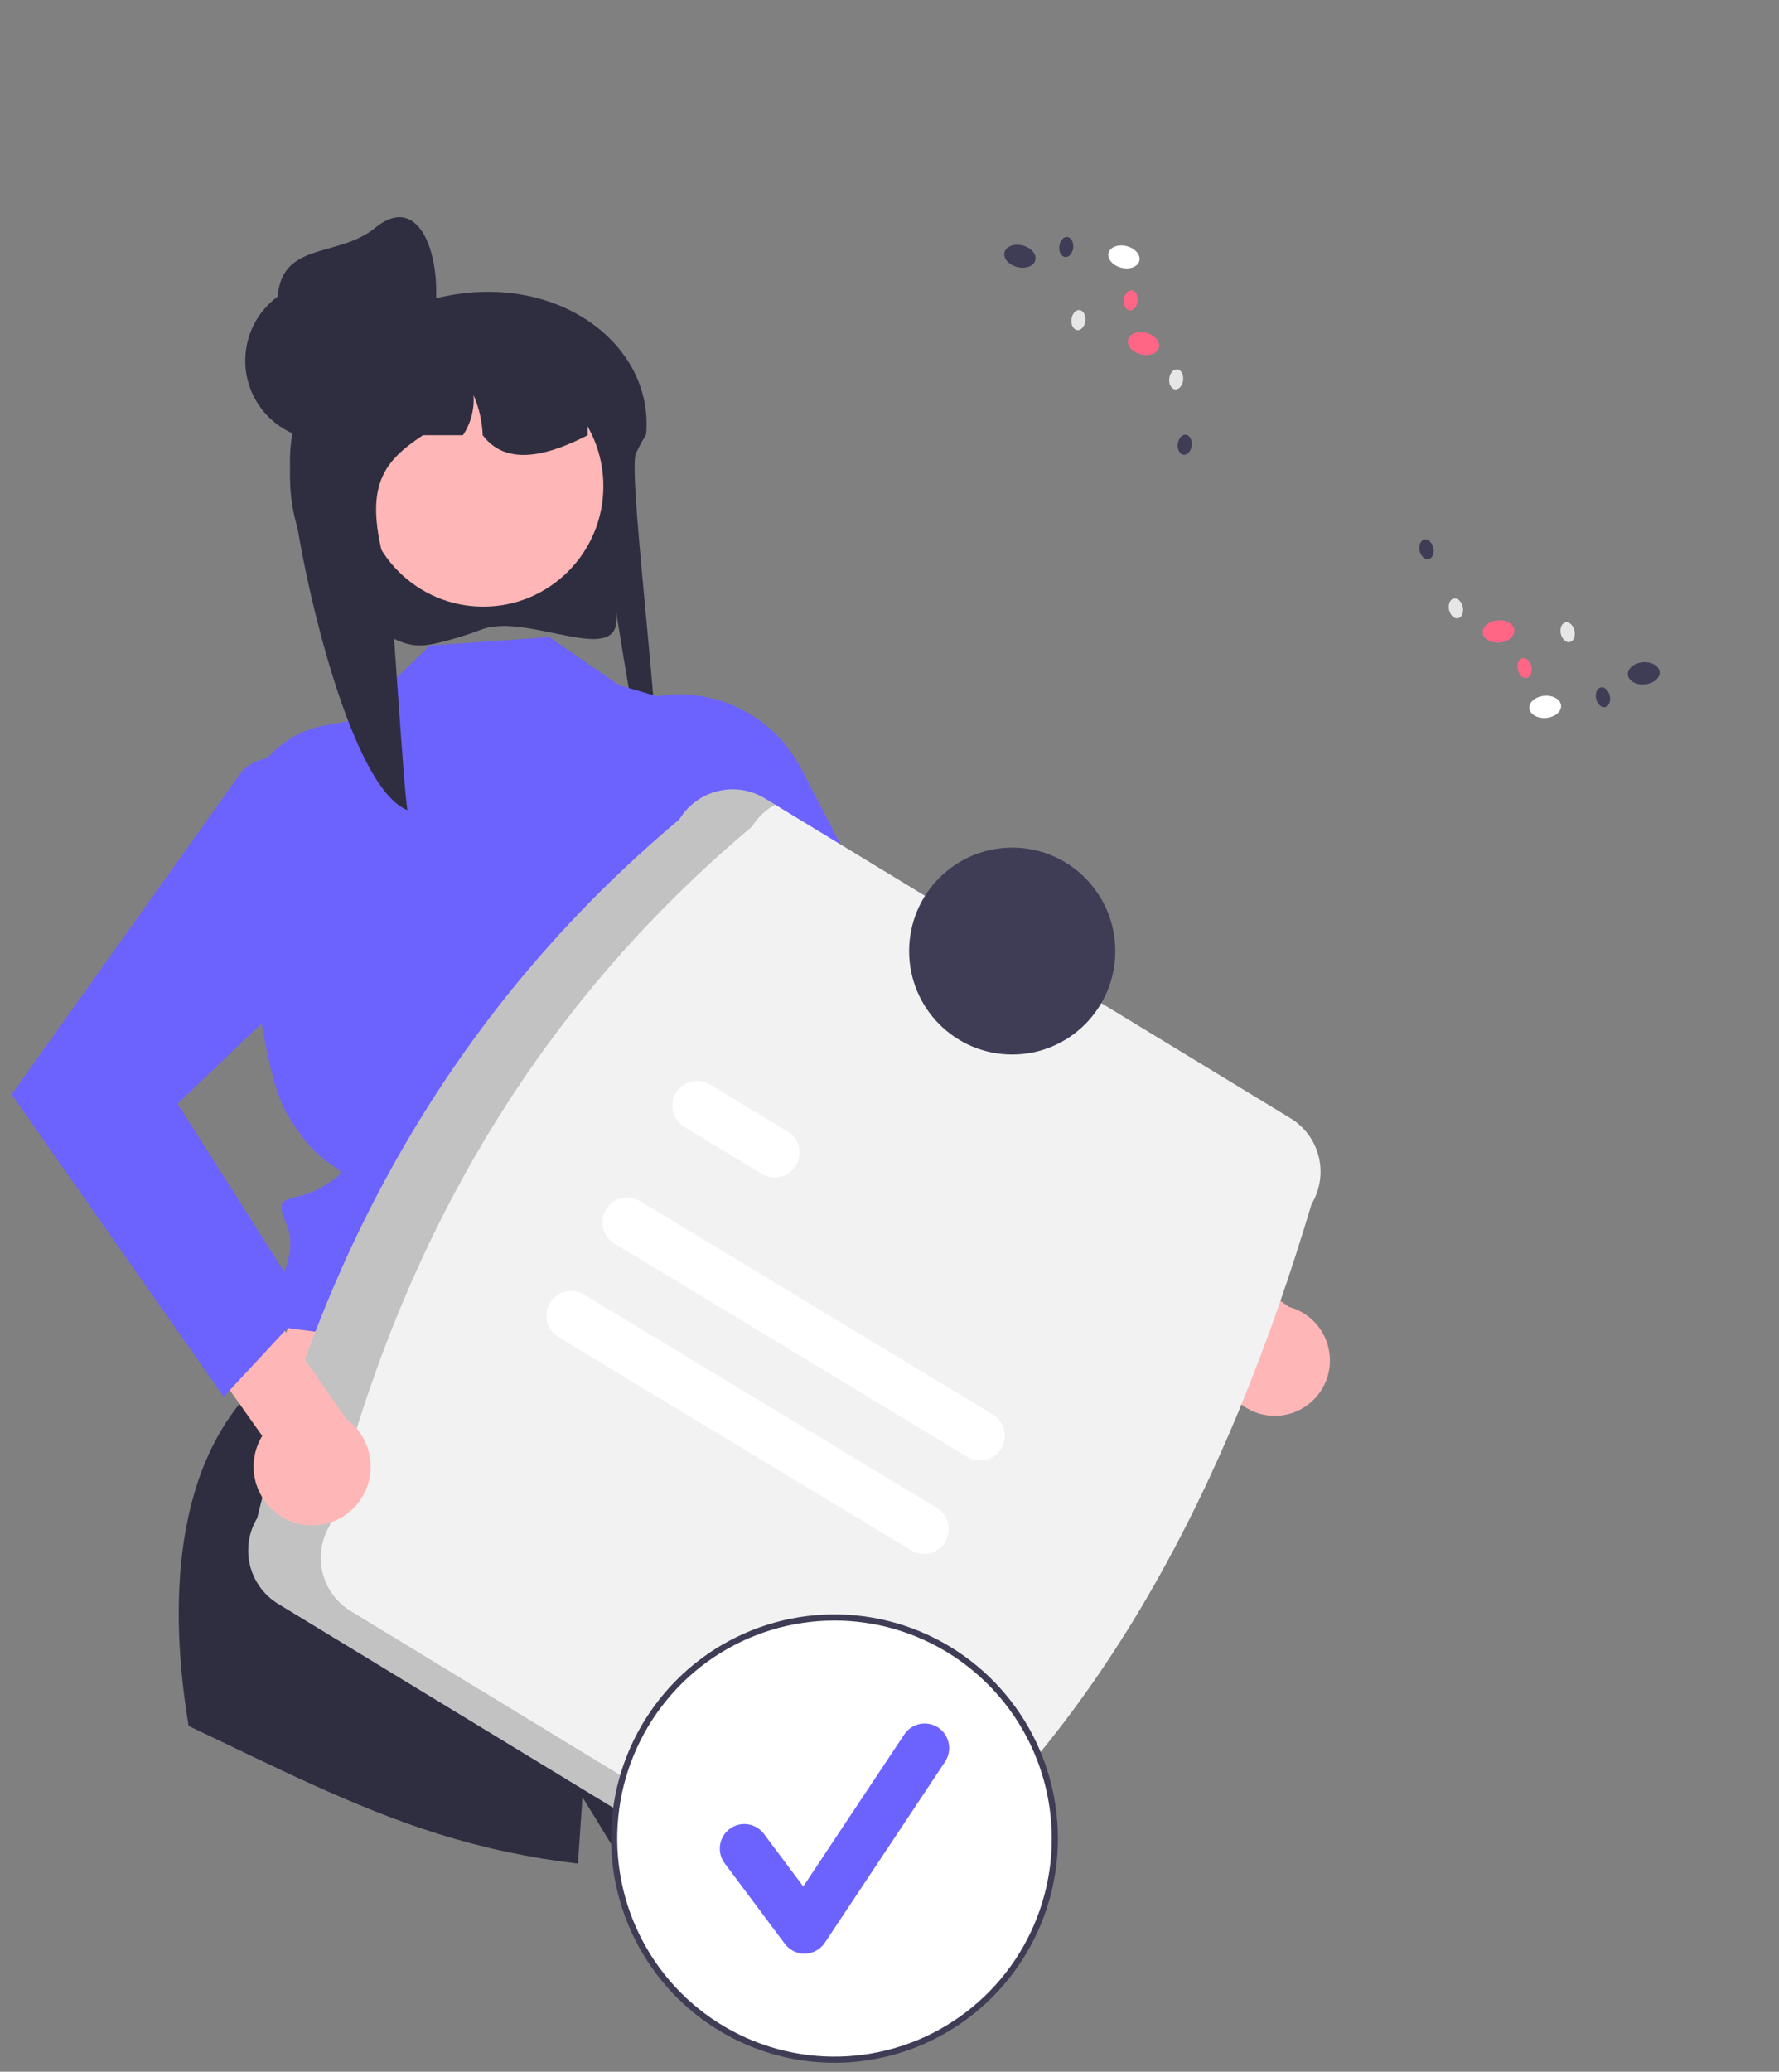 <svg width="177" height="206" viewBox="0 0 177 206" fill="none" xmlns="http://www.w3.org/2000/svg">
<rect x="0" y="0" width="177" height="206" fill="#808080" stroke="none"/>
<g clip-path="url(#clip0_69_2046)">
<path d="M47.953 62.58C46.697 63.06 45.415 63.467 44.112 63.798C42.392 64.219 41.42 64.414 39.76 63.767C39.701 63.745 39.646 63.722 39.593 63.7C36.446 62.358 33.755 60.127 31.849 57.279C29.942 54.431 28.903 51.088 28.857 47.658C28.848 47.54 28.848 47.417 28.848 47.296C28.847 46.715 28.874 46.134 28.931 45.555C29.004 44.767 29.13 43.985 29.308 43.214L29.291 43.211C27.946 41.832 27.429 39.943 27.601 38.045C27.718 36.759 28.125 35.516 28.791 34.41C29.457 33.304 30.365 32.364 31.446 31.661C33.14 30.593 35.05 29.917 37.037 29.682C37.571 29.62 38.107 29.589 38.644 29.588H43.69C44.733 29.344 45.791 29.176 46.858 29.087H46.866C57.022 28.243 65.031 34.995 64.284 43.211C64.278 43.22 64.27 43.229 64.264 43.238C64.049 43.591 63.858 43.926 63.689 44.246C63.526 44.544 63.388 44.831 63.269 45.102C62.342 47.202 66.746 79.783 65.166 80.278C64.267 80.558 60.643 56.314 61.293 60.924C62.112 66.708 52.632 60.846 47.953 62.58Z" fill="#2F2E41"/>
<path d="M63.252 121.476L77.33 151.555L23.176 146.054L34.48 117.179L63.252 121.476Z" fill="#FFB6B6"/>
<path d="M91.512 181.783C82.095 184.927 72.171 186.26 62.261 185.713L57.952 178.704C57.952 178.704 57.771 181.314 57.502 185.305C52.785 184.756 48.129 183.766 43.595 182.348C34.998 179.651 26.939 175.474 18.77 171.621C17.115 161.729 16.494 146.474 25.642 137.594L74.88 146.643C74.88 146.643 82.78 152.569 80.667 154.692C78.553 156.811 78.226 156.483 79.615 157.876C81.003 159.268 84.003 161.13 84.034 162.348C84.046 162.824 87.414 171.446 91.512 181.783Z" fill="#2F2E41"/>
<path d="M54.654 63.353L42.758 64.185L35.069 71.636L32.377 72.119C29.956 72.551 27.778 73.86 26.256 75.796C24.733 77.732 23.972 80.162 24.117 82.623C24.671 92.035 25.911 106.097 28.503 110.66C32.522 117.734 35.842 115.514 32.522 117.734C29.203 119.954 26.974 118.209 28.503 121.717C30.032 125.225 26.436 129.725 26.436 129.725L25.004 131.161L26.523 131.785L74.906 138.099C74.906 138.099 70.723 119.234 73.339 114.599C75.956 109.965 82.299 95.957 76.638 90.475L71.102 70.938L61.58 68.121L54.654 63.353Z" fill="#6C63FF"/>
<path d="M126.664 140.781C125.868 140.755 125.087 140.557 124.375 140.199C123.663 139.841 123.037 139.332 122.54 138.708C122.043 138.084 121.687 137.358 121.498 136.583C121.308 135.807 121.288 134.999 121.44 134.215L98.745 118.799L101.453 111.455L128.275 129.962C129.572 130.317 130.694 131.137 131.429 132.266C132.164 133.395 132.46 134.755 132.261 136.089C132.062 137.422 131.383 138.637 130.351 139.501C129.32 140.366 128.008 140.821 126.664 140.781Z" fill="#FFB6B6"/>
<path d="M62.56 70.015L59.262 71.325L76.855 105.785L113.275 130.683L118.524 121.784L90.801 97.768L79.702 76.419C78.14 73.415 75.524 71.097 72.358 69.915C69.192 68.732 65.701 68.768 62.56 70.015Z" fill="#6C63FF"/>
<path d="M48.087 60.322C54.684 60.322 60.032 54.959 60.032 48.342C60.032 41.726 54.684 36.362 48.087 36.362C41.49 36.362 36.142 41.726 36.142 48.342C36.142 54.959 41.49 60.322 48.087 60.322Z" fill="#FFB6B6"/>
<path d="M58.474 43.276C58.275 43.382 58.079 43.479 57.88 43.576C57.672 43.676 57.465 43.776 57.255 43.87C53.257 45.687 50.001 45.89 48.026 43.276C47.972 41.901 47.663 40.548 47.115 39.286C47.212 40.697 46.842 42.099 46.062 43.276H42.083C37.986 46.004 35.884 48.509 38.728 57.462C38.913 58.051 40.183 78.948 40.545 80.555C34.343 78.169 28.992 52.834 28.857 46.159C28.849 46.051 28.849 45.937 28.849 45.826C28.847 45.291 28.875 44.757 28.932 44.225C29.005 43.499 29.13 42.779 29.308 42.072L29.291 42.069C28.66 41.464 28.179 40.72 27.885 39.895C27.592 39.07 27.494 38.188 27.601 37.319C28.641 35.953 29.929 34.795 31.396 33.907C32.731 33.258 34.122 32.735 35.552 32.342C35.588 32.333 35.618 32.325 35.654 32.317C36.091 32.197 36.539 32.089 36.987 31.995C37.911 31.801 38.845 31.659 39.784 31.57C39.853 31.568 39.92 31.562 39.981 31.562C40.357 31.562 40.725 31.664 41.049 31.856C41.051 31.856 41.051 31.859 41.057 31.859C41.367 32.045 41.625 32.308 41.805 32.623C41.985 32.938 42.081 33.294 42.083 33.657H46.515C46.678 33.657 46.842 33.662 47.005 33.671C53.177 33.918 58.137 36.565 58.455 42.649C58.469 42.86 58.474 43.065 58.474 43.276Z" fill="#2F2E41"/>
<path d="M32.272 43.758C36.618 43.758 40.142 40.224 40.142 35.865C40.142 31.506 36.618 27.973 32.272 27.973C27.926 27.973 24.403 31.506 24.403 35.865C24.403 40.224 27.926 43.758 32.272 43.758Z" fill="#2F2E41"/>
<path d="M43.076 32.215C42.182 36.481 37.772 39.032 33.552 37.988C31.525 37.487 29.78 36.199 28.701 34.408C27.621 32.616 27.296 30.468 27.795 28.436C28.836 24.203 33.957 25.424 37.32 22.662C42.077 18.756 44.282 26.462 43.076 32.215Z" fill="#2F2E41"/>
<path d="M25.591 150.955C32.298 123.524 45.588 99.946 67.596 81.474C68.448 80.068 69.821 79.059 71.414 78.668C73.006 78.276 74.689 78.534 76.092 79.385L128.412 111.201C129.814 112.056 130.82 113.432 131.21 115.03C131.6 116.627 131.343 118.314 130.494 119.722C122.094 147.869 109.512 172.293 88.489 189.203C87.638 190.608 86.265 191.617 84.672 192.009C83.079 192.4 81.397 192.142 79.994 191.291L27.674 159.475C26.272 158.621 25.266 157.244 24.876 155.647C24.485 154.049 24.743 152.362 25.591 150.955Z" fill="#F2F2F2"/>
<path opacity="0.2" d="M34.891 160.199C33.489 159.345 32.483 157.968 32.093 156.371C31.703 154.774 31.96 153.086 32.809 151.679C39.516 124.248 52.805 100.67 74.814 82.198C75.377 81.278 76.174 80.524 77.121 80.012L76.092 79.385C74.689 78.534 73.006 78.276 71.414 78.668C69.821 79.059 68.448 80.068 67.596 81.474C45.588 99.946 32.298 123.524 25.591 150.955C24.743 152.362 24.485 154.049 24.876 155.647C25.266 157.244 26.272 158.621 27.673 159.475L79.994 191.291C80.925 191.853 81.988 192.158 83.075 192.175C84.161 192.192 85.233 191.921 86.182 191.389L34.891 160.199Z" fill="black"/>
<path d="M96.25 144.873L61.13 123.65C60.572 123.312 60.17 122.766 60.014 122.131C59.857 121.496 59.958 120.825 60.295 120.265C60.631 119.705 61.176 119.302 61.808 119.144C62.441 118.986 63.11 119.087 63.669 119.424L98.789 140.647C99.346 140.985 99.745 141.532 99.901 142.166C100.057 142.8 99.956 143.47 99.62 144.029C99.284 144.589 98.74 144.991 98.109 145.15C97.477 145.308 96.808 145.209 96.25 144.873Z" fill="white"/>
<path d="M75.819 116.73L68.093 112.061C67.533 111.725 67.129 111.18 66.97 110.545C66.811 109.91 66.909 109.238 67.245 108.677C67.579 108.115 68.123 107.71 68.756 107.551C69.389 107.391 70.059 107.49 70.619 107.826L70.632 107.834L78.358 112.503C78.915 112.842 79.315 113.388 79.471 114.022C79.627 114.656 79.526 115.327 79.19 115.886C78.853 116.446 78.31 116.848 77.678 117.007C77.046 117.165 76.378 117.065 75.819 116.73Z" fill="white"/>
<path d="M90.668 154.164L55.548 132.941C54.989 132.604 54.587 132.058 54.43 131.423C54.272 130.789 54.373 130.117 54.708 129.557C55.044 128.996 55.588 128.592 56.221 128.434C56.853 128.275 57.523 128.375 58.082 128.712L58.087 128.715L93.207 149.938C93.764 150.276 94.164 150.823 94.319 151.457C94.475 152.091 94.374 152.761 94.038 153.32C93.702 153.88 93.158 154.282 92.527 154.441C91.895 154.599 91.227 154.5 90.668 154.164Z" fill="white"/>
<path d="M100.709 104.857C106.375 104.857 110.967 100.251 110.967 94.569C110.967 88.887 106.375 84.281 100.709 84.281C95.044 84.281 90.452 88.887 90.452 94.569C90.452 100.251 95.044 104.857 100.709 104.857Z" fill="#3F3D56"/>
<path d="M83.028 204.806C95.136 204.806 104.952 194.962 104.952 182.818C104.952 170.674 95.136 160.829 83.028 160.829C70.919 160.829 61.103 170.674 61.103 182.818C61.103 194.962 70.919 204.806 83.028 204.806Z" fill="white"/>
<path d="M83.028 205.113C78.631 205.113 74.333 203.806 70.677 201.356C67.022 198.906 64.172 195.424 62.49 191.35C60.807 187.276 60.367 182.793 61.224 178.468C62.082 174.143 64.2 170.171 67.308 167.053C70.417 163.935 74.378 161.811 78.691 160.951C83.003 160.091 87.473 160.532 91.535 162.22C95.597 163.907 99.069 166.765 101.512 170.431C103.954 174.098 105.258 178.408 105.258 182.818C105.251 188.729 102.907 194.396 98.74 198.576C94.572 202.755 88.922 205.107 83.028 205.113ZM83.028 161.136C78.752 161.136 74.572 162.408 71.017 164.79C67.462 167.172 64.691 170.559 63.055 174.521C61.418 178.482 60.99 182.842 61.825 187.048C62.659 191.254 64.718 195.117 67.741 198.149C70.764 201.182 74.617 203.247 78.81 204.083C83.004 204.92 87.351 204.49 91.301 202.849C95.251 201.208 98.628 198.429 101.003 194.864C103.379 191.298 104.646 187.106 104.646 182.818C104.64 177.069 102.36 171.558 98.307 167.494C94.254 163.429 88.759 161.142 83.028 161.136Z" fill="#3F3D56"/>
<path d="M80.037 194.262C79.658 194.262 79.285 194.173 78.946 194.004C78.608 193.834 78.313 193.587 78.086 193.283L72.105 185.285C71.912 185.028 71.772 184.735 71.692 184.424C71.613 184.113 71.595 183.789 71.64 183.471C71.685 183.152 71.793 182.846 71.956 182.57C72.119 182.293 72.335 182.052 72.591 181.859C72.848 181.666 73.139 181.526 73.45 181.446C73.76 181.366 74.083 181.349 74.4 181.394C74.718 181.44 75.023 181.548 75.298 181.712C75.574 181.876 75.815 182.092 76.007 182.35L79.92 187.582L89.971 172.462C90.148 172.195 90.377 171.966 90.643 171.787C90.909 171.608 91.207 171.484 91.521 171.421C91.835 171.358 92.159 171.357 92.473 171.42C92.787 171.482 93.086 171.606 93.353 171.784C93.619 171.962 93.848 172.191 94.026 172.458C94.204 172.725 94.328 173.025 94.391 173.34C94.454 173.655 94.454 173.979 94.392 174.294C94.33 174.609 94.207 174.909 94.029 175.176L82.066 193.173C81.85 193.498 81.559 193.767 81.218 193.956C80.876 194.146 80.495 194.25 80.105 194.261C80.082 194.261 80.059 194.262 80.037 194.262Z" fill="#6C63FF"/>
<path d="M153.833 71.389C154.704 71.314 155.368 70.761 155.317 70.153C155.265 69.545 154.517 69.113 153.645 69.188C152.774 69.263 152.11 69.816 152.162 70.424C152.214 71.032 152.962 71.464 153.833 71.389Z" fill="white"/>
<path d="M163.636 68.054C164.507 67.98 165.171 67.426 165.119 66.818C165.068 66.21 164.319 65.778 163.448 65.853C162.577 65.928 161.913 66.481 161.964 67.089C162.016 67.697 162.765 68.129 163.636 68.054Z" fill="#3F3D56"/>
<path d="M149.187 63.889C150.058 63.814 150.722 63.261 150.67 62.653C150.618 62.045 149.87 61.613 148.999 61.688C148.128 61.762 147.463 62.316 147.515 62.923C147.567 63.531 148.315 63.963 149.187 63.889Z" fill="#FF6584"/>
<path d="M145.075 61.472C145.45 61.387 145.655 60.88 145.533 60.339C145.411 59.798 145.009 59.429 144.634 59.514C144.259 59.599 144.053 60.106 144.175 60.647C144.297 61.187 144.7 61.557 145.075 61.472Z" fill="#E6E6E6"/>
<path d="M142.147 55.604C142.522 55.519 142.728 55.012 142.606 54.472C142.484 53.931 142.081 53.562 141.706 53.647C141.331 53.732 141.126 54.239 141.248 54.779C141.37 55.32 141.772 55.689 142.147 55.604Z" fill="#3F3D56"/>
<path d="M156.193 63.844C156.568 63.759 156.773 63.252 156.651 62.712C156.529 62.171 156.127 61.802 155.752 61.887C155.377 61.972 155.171 62.479 155.293 63.019C155.415 63.56 155.818 63.929 156.193 63.844Z" fill="#E6E6E6"/>
<path d="M151.912 67.409C152.287 67.324 152.492 66.817 152.37 66.276C152.248 65.736 151.845 65.366 151.47 65.451C151.095 65.536 150.89 66.043 151.012 66.584C151.134 67.125 151.537 67.494 151.912 67.409Z" fill="#FF6584"/>
<path d="M159.706 70.312C160.081 70.227 160.286 69.72 160.164 69.18C160.043 68.639 159.64 68.27 159.265 68.355C158.89 68.44 158.685 68.947 158.806 69.487C158.928 70.028 159.331 70.397 159.706 70.312Z" fill="#3F3D56"/>
<path d="M113.362 25.939C113.511 25.347 112.945 24.693 112.098 24.478C111.25 24.262 110.442 24.567 110.293 25.159C110.143 25.75 110.709 26.404 111.557 26.619C112.404 26.835 113.213 26.53 113.362 25.939Z" fill="white"/>
<path d="M103.011 25.872C103.16 25.28 102.594 24.626 101.747 24.411C100.899 24.195 100.091 24.5 99.942 25.092C99.792 25.683 100.358 26.337 101.206 26.552C102.053 26.768 102.861 26.463 103.011 25.872Z" fill="#3F3D56"/>
<path d="M115.304 34.551C115.454 33.96 114.888 33.306 114.04 33.091C113.193 32.875 112.384 33.18 112.235 33.771C112.085 34.363 112.651 35.017 113.499 35.232C114.347 35.447 115.155 35.143 115.304 34.551Z" fill="#FF6584"/>
<path d="M117.717 37.799C117.779 37.248 117.519 36.767 117.137 36.724C116.755 36.681 116.395 37.093 116.334 37.644C116.272 38.195 116.532 38.676 116.914 38.719C117.296 38.762 117.656 38.35 117.717 37.799Z" fill="#E6E6E6"/>
<path d="M118.568 44.304C118.63 43.754 118.37 43.272 117.988 43.23C117.606 43.187 117.246 43.599 117.185 44.149C117.123 44.7 117.383 45.181 117.766 45.224C118.148 45.267 118.507 44.855 118.568 44.304Z" fill="#3F3D56"/>
<path d="M107.986 31.907C108.048 31.356 107.788 30.875 107.406 30.832C107.024 30.79 106.664 31.201 106.603 31.752C106.541 32.303 106.801 32.784 107.183 32.827C107.566 32.87 107.925 32.458 107.986 31.907Z" fill="#E6E6E6"/>
<path d="M113.195 29.945C113.257 29.394 112.997 28.913 112.615 28.87C112.233 28.827 111.873 29.239 111.812 29.79C111.75 30.34 112.01 30.822 112.392 30.864C112.775 30.907 113.134 30.495 113.195 29.945Z" fill="#FF6584"/>
<path d="M106.778 24.642C106.839 24.091 106.579 23.61 106.197 23.567C105.815 23.524 105.456 23.936 105.394 24.487C105.333 25.038 105.593 25.519 105.975 25.562C106.357 25.605 106.716 25.193 106.778 24.642Z" fill="#3F3D56"/>
<path d="M28.854 151.245C28.072 150.924 27.369 150.436 26.794 149.816C26.219 149.195 25.785 148.457 25.522 147.651C25.259 146.846 25.174 145.993 25.272 145.152C25.37 144.31 25.649 143.5 26.09 142.777L9.237 119.017L14.644 112.726L34.455 141.093C35.613 141.928 36.425 143.16 36.737 144.556C37.05 145.951 36.841 147.413 36.151 148.664C35.46 149.916 34.336 150.87 32.991 151.345C31.646 151.821 30.174 151.785 28.854 151.245Z" fill="#FFB6B6"/>
<path d="M29.241 75.949C28.388 75.446 27.385 75.264 26.41 75.436C25.436 75.608 24.555 76.123 23.925 76.888L1.153 108.828L22.257 138.889L30.514 129.993L17.669 109.749L34.741 93.447C36.144 90.364 36.358 86.87 35.342 83.638C34.326 80.407 32.153 77.668 29.241 75.949Z" fill="#6C63FF"/>
</g>
<defs>
<clipPath id="clip0_69_2046">
<rect width="176" height="205" fill="white" transform="translate(0.848 0.113)"/>
</clipPath>
</defs>
</svg>
